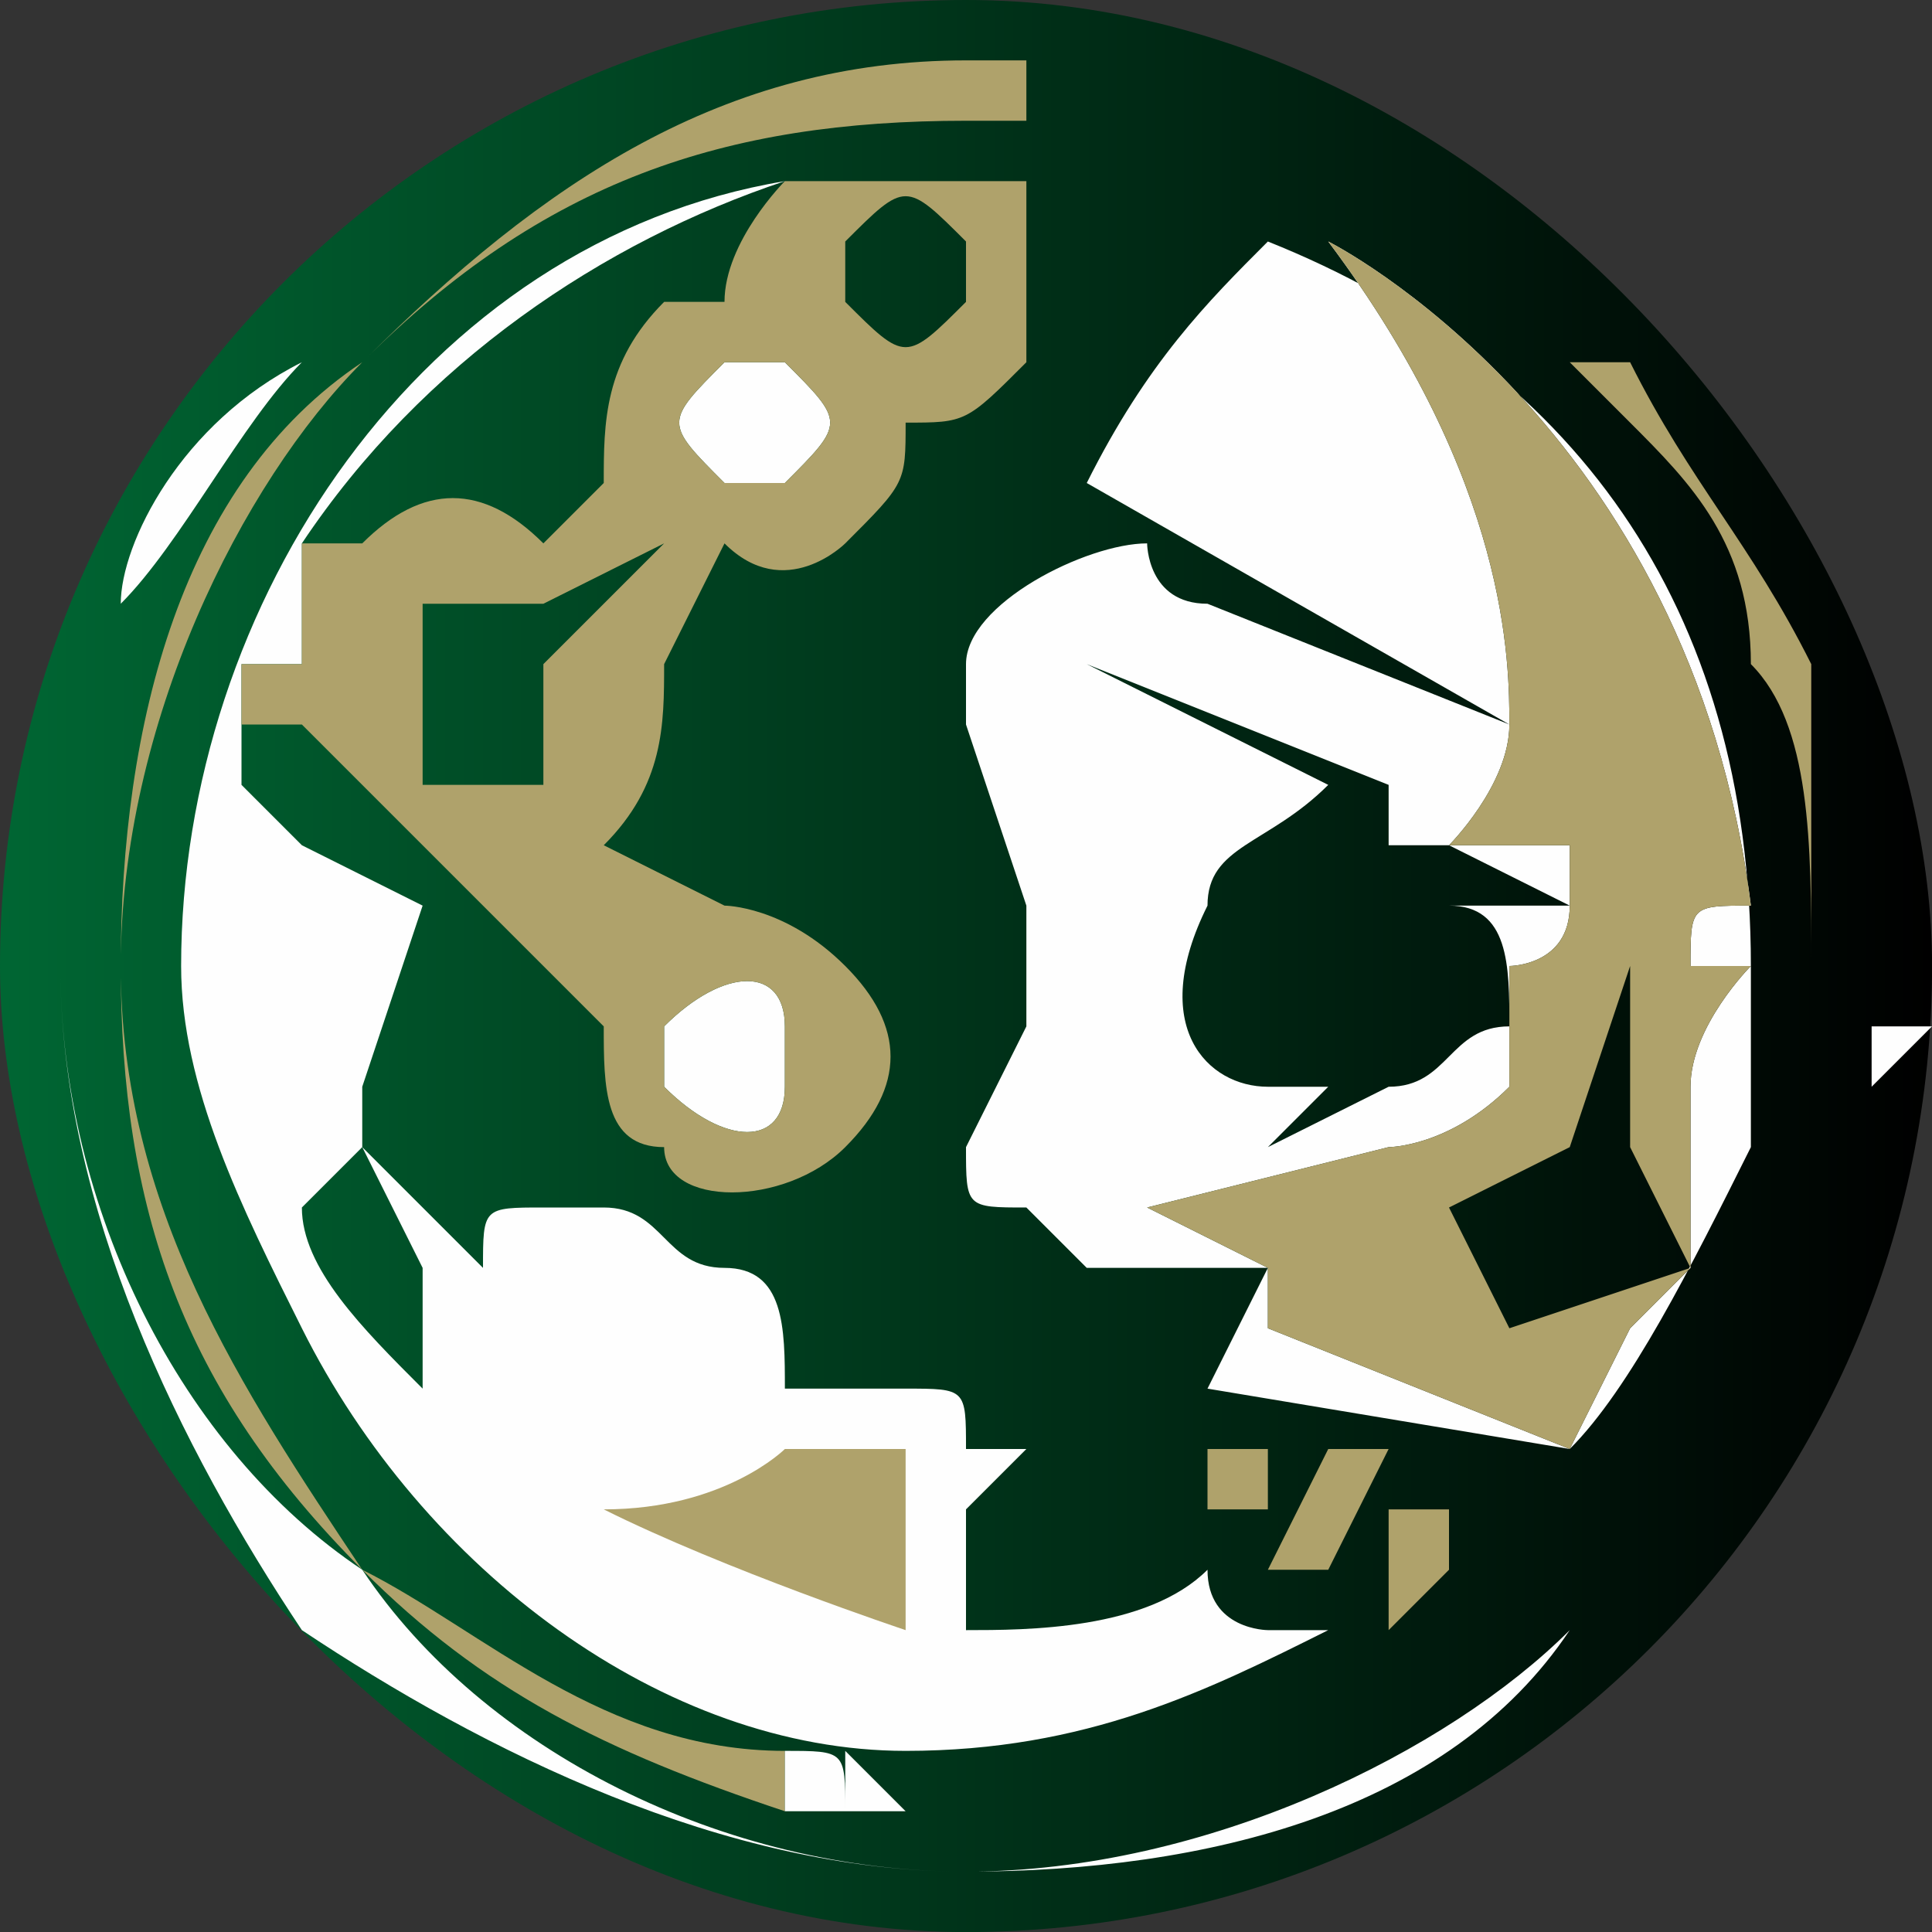 <?xml version="1.0" encoding="UTF-8"?>
<!DOCTYPE svg PUBLIC "-//W3C//DTD SVG 1.1//EN" "http://www.w3.org/Graphics/SVG/1.1/DTD/svg11.dtd">
<!-- Creator: CorelDRAW X8 -->
<svg xmlns="http://www.w3.org/2000/svg" xml:space="preserve" width="32px" height="32px" version="1.1" style="shape-rendering:geometricPrecision; text-rendering:geometricPrecision; image-rendering:optimizeQuality; fill-rule:evenodd; clip-rule:evenodd"
viewBox="0 0 32 32"
 xmlns:xlink="http://www.w3.org/1999/xlink">
 <rect x="0" y="0" width="32" height="32" fill="#333333" stroke="none"/>
 <defs>
  <style type="text/css">
   <![CDATA[
    .fil1 {fill:#AFA26B}
    .fil2 {fill:#FEFEFE}
    .fil0 {fill:url(#id0)}
   ]]>
  </style>
  <linearGradient id="id0" gradientUnits="userSpaceOnUse" x1="-0" y1="16" x2="32.001" y2="16">
   <stop offset="0" style="stop-opacity:1; stop-color:#006633"/>
   <stop offset="1" style="stop-opacity:1; stop-color:black"/>
  </linearGradient>
 </defs>
 <g id="Capa_x0020_1">
  <rect class="fil0" width="32.001" height="32.001" rx="16" ry="16"/>
  <g id="_2031568317680">
   <path class="fil1" d="M27 6c0,0 -1,0 -1,0 0,0 1,1 1,1 0,0 0,0 0,0 1,1 2,2 2,4 1,1 1,3 1,5 0,4 -1,7 -4,10 -2,2 -5,3 -8,4 0,0 0,0 0,0 0,0 0,0 0,0 3,-1 6,-2 8,-4 3,-3 4,-6 4,-10 0,-2 0,-4 0,-5 -1,-2 -2,-3 -3,-5 0,0 0,0 0,0 0,0 0,0 0,0zm-10 -4l-1 0c-4,0 -7,1 -10,4 -2,2 -4,6 -4,10 0,4 2,7 4,10 2,1 4,3 7,3 0,0 0,1 0,1 0,0 0,0 0,0 -3,-1 -5,-2 -7,-4 -3,-3 -4,-6 -4,-10 0,-4 1,-8 4,-10 3,-3 6,-5 10,-5 0,0 0,0 1,0 0,0 0,0 0,0 0,0 0,0 0,1 0,0 0,0 0,0 0,0 0,0 0,0z"/>
   <path class="fil2" d="M17 30c0,0 0,0 0,0 0,0 0,0 0,0 0,0 0,0 0,0 0,0 0,0 0,0zm1 -1c0,0 0,1 0,1 0,0 0,0 0,0 0,0 0,0 0,0 0,0 0,-1 0,-1zm-2 1c0,0 0,0 0,0 0,0 0,0 0,0 0,0 0,0 0,0 0,0 0,0 0,0zm-1 0c0,0 0,0 0,0 0,0 0,0 0,0 0,0 1,0 1,0 0,0 -1,0 -1,0zm-1 -1c0,0 0,1 0,1 0,0 0,0 0,0 0,0 1,0 1,0 0,0 -1,-1 -1,-1zm-1 0c0,0 0,0 0,1 0,0 0,0 0,0 1,0 1,0 1,0 0,-1 0,-1 -1,-1zm-10 -13c0,2 1,4 2,6 2,4 6,7 10,7 3,0 5,-1 7,-2 0,0 0,0 0,0 0,0 -1,0 -1,0 0,0 -1,0 -1,-1 -1,1 -3,1 -4,1l0 -1 0 -1 1 -1 -1 0c0,0 0,0 0,0 0,-1 0,-1 -1,-1l0 0 0 0 -1 0 -1 0c0,-1 0,-2 -1,-2l0 0 0 0 0 0c-1,0 -1,-1 -2,-1l0 0c0,0 -1,0 -1,0 -1,0 -1,0 -1,1l-2 -2 0 -1 0 0 1 -3 -2 -1 -1 -1c0,0 0,0 0,0 0,-1 0,-1 0,-2 0,0 0,0 0,0l0 0c0,0 0,0 0,0l0 0c0,0 0,0 1,0l0 0c0,0 0,0 0,0l0 0c0,0 0,0 0,-1l0 0c0,0 0,0 0,0l0 0 0 0 0 0 0 0 0 0 0 0 0 0c0,0 0,0 0,0l0 0 0 -1 0 0c0,0 0,0 0,0l0 0 0 0 0 0c0,0 0,0 0,0l0 0 0 0c0,0 0,0 0,0l0 0 0 0c2,-3 5,-5 8,-6 0,0 0,0 0,0 -6,1 -10,7 -10,13zm2 -11c0,0 0,0 0,1 0,0 0,0 0,0 -2,1 -3,3 -3,4 -1,2 -1,4 -1,6 0,4 2,8 4,11 3,2 7,4 11,4 4,0 8,-1 10,-4 3,-2 5,-6 5,-9 1,-1 1,-1 1,-1 0,0 -1,0 -1,0 0,0 0,0 0,0 0,0 0,0 0,1 0,3 -2,7 -5,9 -2,2 -6,4 -10,4 -4,0 -8,-2 -10,-5 -3,-2 -5,-6 -5,-10 0,-2 0,-4 1,-6 1,-1 2,-3 3,-4 0,0 0,0 0,0 0,0 0,0 0,0 0,-1 0,-1 0,-1zm21 19c1,-1 2,-3 3,-5 0,0 0,-1 0,-1 0,-1 0,-1 0,-1 0,-1 0,-1 0,-1l0 0 0 0c0,0 0,0 0,0 0,-6 -3,-10 -8,-12 -1,1 -2,2 -3,4l7 4 -5 -2c-1,0 -1,-1 -1,-1 -1,0 -3,1 -3,2 0,1 0,1 0,1l0 0 1 3 0 1 0 1 -1 2c0,1 0,1 1,1l1 1 3 0 -1 2 6 1zm2 -3l0 0 -1 -2 1 2 0 -1 0 -1c0,0 0,-1 0,-1 0,-1 1,-2 1,-2l0 0c-1,0 -1,0 -1,0 0,-1 0,-1 1,-1 -1,-8 -7,-11 -7,-11 3,4 3,7 3,8 0,1 -1,2 -1,2l2 0c0,0 0,1 0,1 0,1 -1,1 -1,1 0,0 0,1 0,2 -1,1 -2,1 -2,1l-4 1c0,0 2,1 2,1 0,1 0,1 0,1l5 2 1 -2 1 -1zm-6 -8l-4 -2 5 2 0 0 0 1 0 0 0 0c0,0 0,0 1,0l2 1 -2 0c1,0 1,1 1,2 -1,0 -1,1 -2,1l-2 1 1 -1c0,0 0,0 -1,0 -1,0 -2,-1 -1,-3 0,-1 1,-1 2,-2zm-10 -5c0,0 1,0 1,0 1,-1 1,-1 0,-2 0,0 -1,0 -1,0 -1,1 -1,1 0,2zm-1 10c1,1 2,1 2,0 0,0 0,-1 0,-1 0,-1 -1,-1 -2,0 0,0 0,1 0,1zm-5 1l-1 1c0,1 1,2 2,3 0,-1 0,-1 0,-1l0 -1 -1 -2z"/>
   <path class="fil1" d="M4 12l1 0 1 1 2 2 2 2c0,1 0,2 1,2 0,1 2,1 3,0 1,-1 1,-2 0,-3 -1,-1 -2,-1 -2,-1l-2 -1c1,-1 1,-2 1,-3l1 -2c1,1 2,0 2,0 1,-1 1,-1 1,-2 1,0 1,0 2,-1 0,0 0,0 0,0l0 -3 -1 0 0 0c-1,0 -2,0 -3,0l0 0 0 0 0 0 0 0 0 0 0 0 0 0 0 0 0 0 0 0 0 0 0 0 0 0 0 0 0 0 0 0 0 0 0 0 0 0 0 0 0 0 0 0 0 0 0 0 0 0 0 0 0 0 0 0 0 0 0 0 0 0 0 0 0 0 0 0 0 0 0 0 0 0 0 0 0 0 0 0 0 0 0 0 0 0 0 0 0 0 0 0 0 0 0 0 0 0 0 0 0 0 0 0 0 0 0 0 0 0 0 0 0 0 0 0 0 0 0 0 0 0 0 0 0 0 0 0 0 0 0 0 0 0c0,0 -1,1 -1,2 0,0 -1,0 -1,0 -1,1 -1,2 -1,3l-1 1c-1,-1 -2,-1 -3,0l-1 0 0 0 0 0 0 0 0 0 0 0 0 0 0 0 0 0 0 0 0 0 0 0 0 0 0 0 0 0 0 0 0 0 0 0 0 0 0 0 0 0 0 0 0 0 0 0 0 0 0 0 0 0 0 0 0 0 0 0 0 0 0 0 0 0 0 0 0 0 0 0 0 0 0 0 0 0 0 0 0 0 0 0 0 0 0 0 0 0 0 0 0 0 0 0 0 0 0 0 0 0 0 0 0 0 0 0 0 0 0 0 0 0 0 0 0 0 0 0 0 0 0 0 0 0 0 0 0 0 0 0 0 0 0 0 0 0 0 0 0 0 0 0 0 0 0 0 0 0 0 0 0 0 0 0 0 0 0 0 0 0 0 0 0 0 0 0 0 0 0 0 0 0 0 0 0 0 0 0 0 0 0 0 0 0 0 0 0 0 0 0 0 0 0 0 0 0 0 0 0 0 0 0 0 0 0 0 0 0 0 0 0 0 0 0 0 0 0 0 0 0 0 0 0 0 0 0 0 0 0 0 0 0 0 0 0 0 0 0 0 0 0 0 0 0 0 0 0 0 0 0 0 0 0 0 0 0 0 0 0 0 0 0 0 0 0 0 0 0 0 0 0 0 0 0 0 0 0 0 0 0 0 0 0 0 0 0 0 0 0 0 0 0 0 0 0 0 0 0 0 0 0 0 0 0 0 0 0 0 0 0 0 0 0 0 0 0 0 0 0 0 0 0 0 0 0 0 0 0 0 0 0 0 0 0 0 0 0 0 0 0 0 0 0 0 0 0 0 0 0 0 0 0 0 0 0 0 0 0 0 0 0 0 0 0 0 0 0 0 0 0 0 0 0 0 0 0 0 0 0 0 0 0 0 0 0 0 0 0 0 0 0 0 0 0 0 0 0 0 0 0 0 0 0 0 0 0 0 0 0 0 0 0 0 1 0 0 0 0 0 0 0 0 0 0 0 0 0 0 0 0 0 0 0 0 0 0 0 0 0 0 0 0 0 0 0 0 0 0 0 0 0 0 0 0 0 0 0 0 0 0 0 0 0 0 0 0 0 0 0 0 0 0 0 0 0 0 0 0 0 0 0 0 0 0 0 0 0 0 0 0 0 0 0 0 0 0 0 0 0 0 0 0 0 0 0 0 0 0 0 0 0 0 0 0 0 0 0 0 0 0 0 0 0 0 0 0 0 0 0 0 0 0 0 0 0 0 0 0 0 0 0 0 0 0 0 0 0 0 0 0 0 0 0 0 0 0 0 0 0 0 0 0 0 0 0 0 0 0 0 0 0 0 0 0 0 0 0 0 0 0 0 0 0 0 0 0 0 0 0 0 0 0 0 0 0 0 0 0 0 0 0 0 0 0 0 0 0 0 0 0 0 0 0 0 0 0 0 0 0 0 0 0 0 0 0 0 0 0 0 0 0 0 0 0 0 0 0 0 0 0 0 0 0 0 0 0 0 0 0 0 0 0 0 0 0 0 0 0 0 0 0 0 0 0 0 0 0 0 0 0 0 0 0 0 0 0 0 0 0 0 0 0 0 0 0 0 0 0 0 0 0 0 0 0 0 0 0 0 0 0 0 0 0 0 0 0 0 0 0 0 0 0 0 0 0 0 0 0 0 0 0 0 0 0 0 0 0 0 0 0 0 0 0 0 0 0 0 0 0 0 0 0 0 1 0 0 0 0 0 0 0 0 0 0 0 0 0 0 0 0 0 0 0 0 0 0 0 0 0 0 0 0 0 0 0 0 0 0 0 0 0 0 0 0 0 0 0 0 0 0 0 0 0 0 0 0 0 0 0 0 0 0 0 0 0 0 0 0 0 0 0 0 0 0 0 0 0 0 0 0 0 0 0 0 0 0 0 0 0 0 0 0 0 0 0 0 0 0 0 0 0 0 0 0 0 0 0 0 0 0 0 0 0 0 0 0 0 0 0 0 0 0 0 0 0 0 0 0 0 0 0 0 0 0 0 0 0 0 0 0 0 0 0 0 0 0 0 0 0 0 0 0 0 0 0 0 0 0 0 0 0 0 0 0 0 0 0 0 0 0 0 0 0 0 0 0 0 0 0 0 0 0 0 0 0 0 0 0 0 0 0 0 0 0 0 0 0 0 0 0 0 0 0 0 0 0 0 0 0 0 0 0 0 0 0 0 0 0 0 0 0 0 0 0 0 0 0 0 0 0 0 0 0 0 0 0 0 0 0 0 0 0 0 0 0 0 0 0 0 0 0 0 0 0 0 0 0 0 0 0 0 0 -1 0 0 0 0 0 0 0 0 0 0 0 0 0 0 0 0 0 0 0 0 0 0 0 0 0 0 0 0 0 0 0 0 0 0 0 0 0 0 0 0 0 0 0 0 0 0 0 0 0 0 0 0 0 0 0 0 0 0 0 0 0 0 0 0 0 0 0 0 0 0 0 0 0 0 0 0 0 0 0 0 0 0 0 0 0 0 0 0 0 0 0 0 0 0 0 0 0 0 0 0 0 0 0 0 0 0 0 0 0 0 0 0 0 0 0 0 0 0 0 0 0 0 0 0 0 0 0 0 0 0 0 0 0 0 0 0 0 0 0 0 0 0 0 0 0 0 0 0 0 0 0 0 0 0 0 0 0 0 0 0 0 0 0 0 0 0 0 0 0 0 0 0 0 0 0 0 0 0 0 0 0 0 0 0 0 0 0 0 0 0 0 0 0 0 0 0 0 0 0 0 0 0 0 0 0 0 0 0 0 0 0 0 0 0 0 0 0 0 0 0 0 0 0 0 0 0 0 0 0 0 0 0 0 0 0 0 0 0 0 0 0 0 0 0 0 0 0 0 0 0 0 0 0 0 0 0 0 0 0 0 0 0 0 0 0 0 0 0 0 0 0 0 0 0 0 0 0 0 0 0 0 0 0 0 0 0 0 0 0 0 0 0 0 0 0 0 0 0 0 0 0 0 0 0 0 0 0 0 0 0 0 0 0 0 0 0 0 0 0 0 0 0 0 0 0 0 0 0 0 0 0 0 0 0 0 0 0 0 0 0 0 0 0 0 0 0 0 0 0 0 0 0 0 0 0 0 0 0 1zm9 12l1 0 1 0 0 1 1 0 -1 0 0 2c0,0 -3,-1 -5,-2 2,0 3,-1 3,-1zm9 -20c0,0 6,3 7,11 -1,0 -1,0 -1,1 0,0 0,0 1,0l0 0c0,0 -1,1 -1,2 0,0 0,1 0,1l0 1 0 1 -1 -2 0 -3 -1 3 -2 1 1 2 3 -1 -1 1 -1 2 -5 -2c0,0 0,0 0,-1 0,0 -2,-1 -2,-1l4 -1c0,0 1,0 2,-1 0,-1 0,-2 0,-2 0,0 1,0 1,-1 0,0 0,-1 0,-1l-2 0c0,0 1,-1 1,-2 0,-1 0,-4 -3,-8zm3 21l0 1c0,0 0,-1 0,-1l0 0zm-2 2c0,0 1,-1 1,-1l0 -1 -1 0 0 1c0,1 0,1 0,1l0 0zm0 -3l-1 2c0,0 0,0 0,0l-1 0c0,0 0,0 0,0l1 -2 1 0zm-2 0l0 1c0,0 0,0 0,0l-1 0c0,0 0,0 0,0l0 -1 1 0zm-9 -16c0,0 1,0 1,0 1,-1 1,-1 0,-2 0,0 -1,0 -1,0 -1,1 -1,1 0,2zm-1 10c1,1 2,1 2,0 0,0 0,-1 0,-1 0,-1 -1,-1 -2,0 0,0 0,1 0,1zm0 -9l-2 2 0 2 -2 0 0 -3 2 0 2 -1zm3 -4c1,1 1,1 2,0 0,0 0,-1 0,-1 -1,-1 -1,-1 -2,0 0,0 0,1 0,1z"/>
  </g>
 </g>
</svg>
